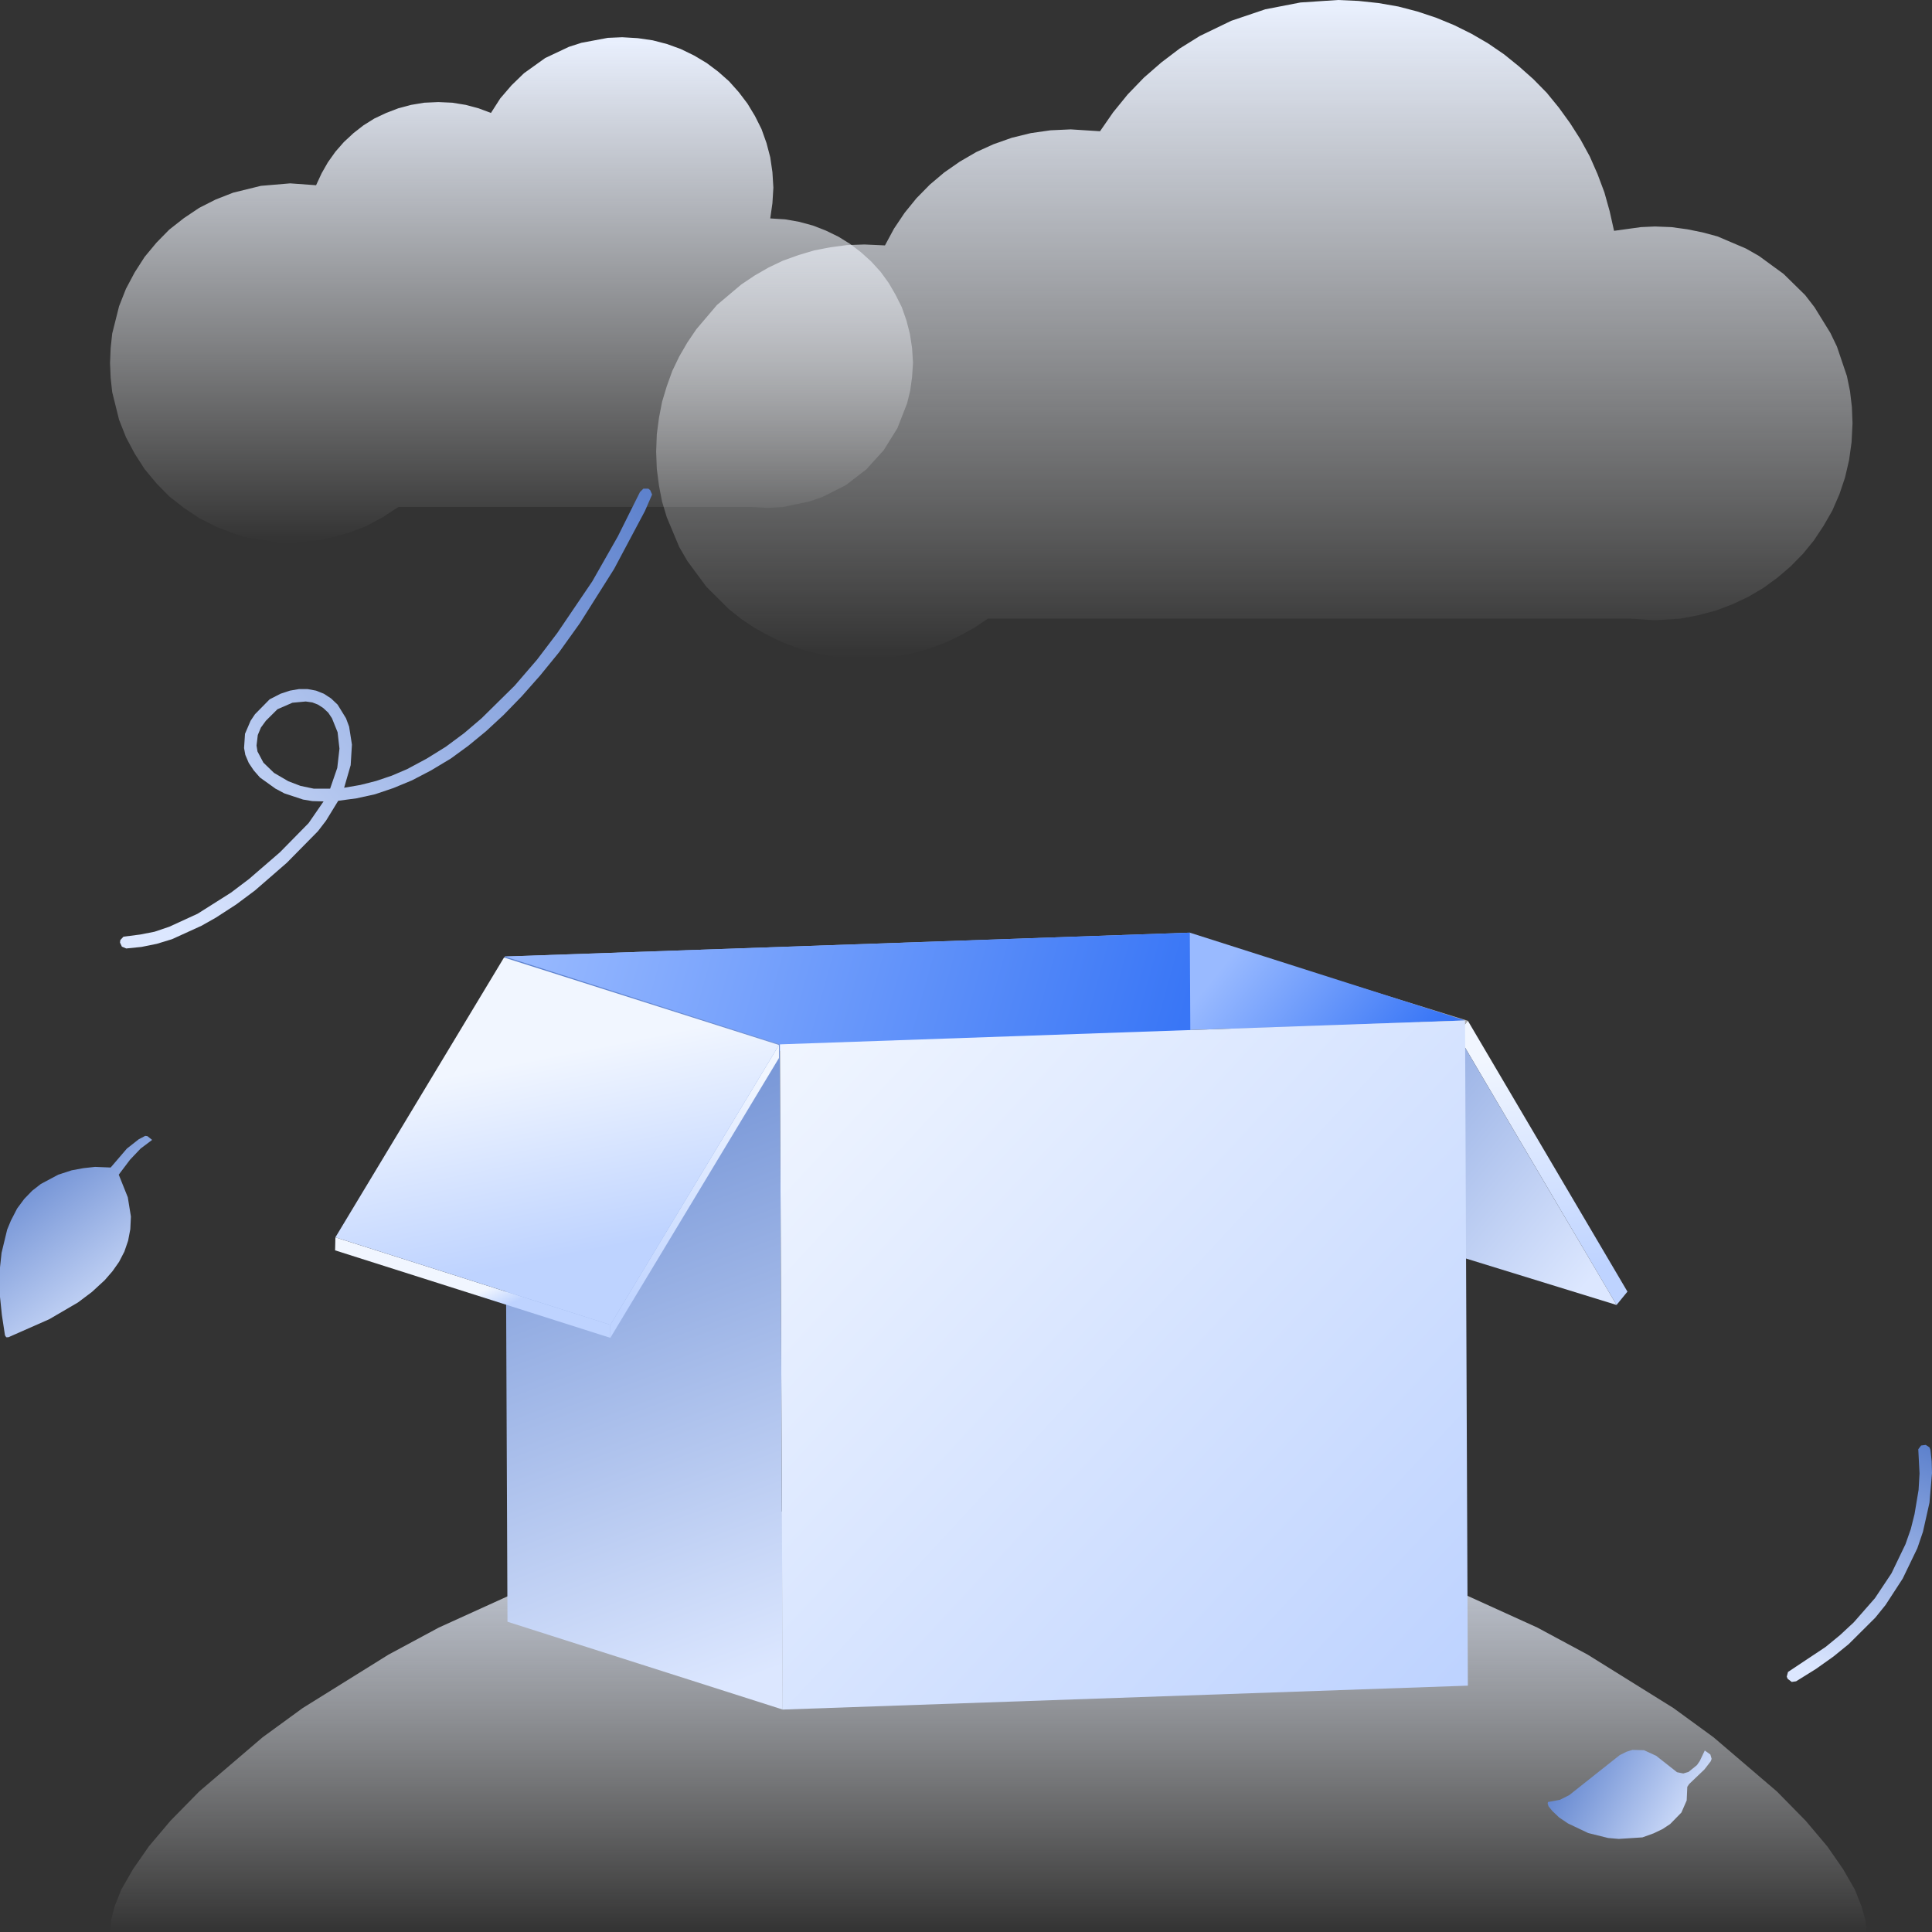 <?xml version="1.0" encoding="UTF-8"?>
<svg width="88px" height="88px" viewBox="0 0 88 88" version="1.1" xmlns="http://www.w3.org/2000/svg" xmlns:xlink="http://www.w3.org/1999/xlink">
    <rect x="0" y="0" width="88" height="88" fill="#333333" stroke="none"/>
    <title>img/缺省/无数据</title>
    <defs>
        <linearGradient x1="50%" y1="0%" x2="50%" y2="100%" id="linearGradient-1">
            <stop stop-color="#D6DFF1" offset="0%"></stop>
            <stop stop-color="#FFFFFF" stop-opacity="0" offset="100%"></stop>
        </linearGradient>
        <linearGradient x1="50%" y1="0%" x2="50%" y2="100%" id="linearGradient-2">
            <stop stop-color="#EAF1FF" offset="0%"></stop>
            <stop stop-color="#FFFFFF" stop-opacity="0" offset="100%"></stop>
        </linearGradient>
        <linearGradient x1="50%" y1="0%" x2="50%" y2="100%" id="linearGradient-3">
            <stop stop-color="#EAF1FF" offset="0%"></stop>
            <stop stop-color="#FFFFFF" stop-opacity="0" offset="100%"></stop>
        </linearGradient>
        <linearGradient x1="106.585%" y1="12.663%" x2="4.259%" y2="87.337%" id="linearGradient-4">
            <stop stop-color="#5E82CD" offset="0%"></stop>
            <stop stop-color="#DCE7FF" offset="100%"></stop>
        </linearGradient>
        <linearGradient x1="21.465%" y1="0%" x2="78.535%" y2="100%" id="linearGradient-5">
            <stop stop-color="#5E82CD" offset="0%"></stop>
            <stop stop-color="#DCE7FF" offset="100%"></stop>
        </linearGradient>
        <linearGradient x1="63.995%" y1="-7.157%" x2="36.673%" y2="100%" id="linearGradient-6">
            <stop stop-color="#5E82CD" offset="0%"></stop>
            <stop stop-color="#DCE7FF" offset="100%"></stop>
        </linearGradient>
        <linearGradient x1="0%" y1="35.253%" x2="100%" y2="64.747%" id="linearGradient-7">
            <stop stop-color="#5E82CD" offset="0%"></stop>
            <stop stop-color="#DCE7FF" offset="100%"></stop>
        </linearGradient>
        <linearGradient x1="53.634%" y1="11.867%" x2="58.176%" y2="88.384%" id="linearGradient-8">
            <stop stop-color="#F1F6FF" offset="0%"></stop>
            <stop stop-color="#BED3FF" offset="100%"></stop>
        </linearGradient>
        <linearGradient x1="0%" y1="15.969%" x2="100%" y2="84.031%" id="linearGradient-9">
            <stop stop-color="#5E82CD" offset="0%"></stop>
            <stop stop-color="#DCE7FF" offset="100%"></stop>
        </linearGradient>
        <linearGradient x1="73.107%" y1="48.983%" x2="100%" y2="51.505%" id="linearGradient-10">
            <stop stop-color="#99BAFF" offset="0%"></stop>
            <stop stop-color="#3976F6" offset="100%"></stop>
        </linearGradient>
        <linearGradient x1="0%" y1="48.514%" x2="100%" y2="53.305%" id="linearGradient-11">
            <stop stop-color="#99BAFF" offset="0%"></stop>
            <stop stop-color="#3976F6" offset="100%"></stop>
        </linearGradient>
        <linearGradient x1="43.183%" y1="0%" x2="56.817%" y2="100%" id="linearGradient-12">
            <stop stop-color="#5E82CD" offset="0%"></stop>
            <stop stop-color="#DCE7FF" offset="100%"></stop>
        </linearGradient>
        <linearGradient x1="0.165%" y1="0%" x2="99.835%" y2="93.646%" id="linearGradient-13">
            <stop stop-color="#F1F6FF" offset="0%"></stop>
            <stop stop-color="#BED3FF" offset="100%"></stop>
        </linearGradient>
        <linearGradient x1="53.347%" y1="11.867%" x2="57.53%" y2="88.384%" id="linearGradient-14">
            <stop stop-color="#F1F6FF" offset="0%"></stop>
            <stop stop-color="#BED3FF" offset="100%"></stop>
        </linearGradient>
        <linearGradient x1="60.095%" y1="44.913%" x2="72.715%" y2="55.12%" id="linearGradient-15">
            <stop stop-color="#F1F6FF" offset="0%"></stop>
            <stop stop-color="#BED3FF" offset="100%"></stop>
        </linearGradient>
        <linearGradient x1="60.095%" y1="23.846%" x2="72.715%" y2="76.327%" id="linearGradient-16">
            <stop stop-color="#F1F6FF" offset="0%"></stop>
            <stop stop-color="#BED3FF" offset="100%"></stop>
        </linearGradient>
    </defs>
    <g id="页面-1" stroke="none" stroke-width="1" fill="none" fill-rule="evenodd">
        <g id="切图" transform="translate(-416, -719)" fill-rule="nonzero">
            <g id="img/缺省/无数据" transform="translate(416, 719)">
                <polygon id="路径" fill="url(#linearGradient-1)" points="85.005 88 84.97 87.467 84.79 86.833 84.486 86.067 83.948 85.133 83.231 84.1 82.246 82.933 80.937 81.6 78.052 79.133 76.224 77.8 72.317 75.367 70.023 74.133 65.256 71.967 62.604 71 59.934 70.133 57.12 69.433 54.181 68.8 51.224 68.367 48.16 68.1 45.005 68 41.851 68.1 38.787 68.367 35.83 68.8 32.891 69.433 30.077 70.133 27.407 71 24.755 71.967 19.988 74.133 17.694 75.367 13.787 77.8 11.959 79.133 9.074 81.6 7.765 82.933 6.78 84.1 6.063 85.133 5.525 86.067 5.221 86.833 5.059 87.467 5.005 88"></polygon>
                <g id="编组" transform="translate(5.012, 0)">
                    <polygon id="路径" fill="url(#linearGradient-2)" points="36.574 16.534 36.532 15.856 36.432 15.206 36.276 14.598 36.063 13.991 35.779 13.425 35.467 12.888 35.098 12.38 34.672 11.913 34.203 11.489 33.706 11.108 33.181 10.783 32.599 10.5 32.017 10.274 31.392 10.104 30.753 9.991 30.072 9.949 30.171 9.256 30.214 8.55 30.171 7.843 30.072 7.165 29.901 6.515 29.674 5.879 29.376 5.285 29.035 4.72 28.638 4.197 28.197 3.703 27.701 3.264 27.175 2.869 26.607 2.53 25.997 2.233 25.372 2.007 24.719 1.837 24.037 1.738 23.328 1.696 22.674 1.724 21.468 1.95 20.9 2.134 19.821 2.643 18.855 3.335 18.287 3.886 17.776 4.48 17.35 5.144 16.782 4.932 16.2 4.777 15.59 4.678 14.951 4.649 14.312 4.678 13.715 4.777 13.133 4.932 12.58 5.144 12.04 5.398 11.543 5.709 11.089 6.063 10.649 6.472 10.265 6.911 9.924 7.391 9.641 7.886 9.385 8.437 8.207 8.352 6.872 8.465 5.608 8.776 4.813 9.087 4.061 9.468 3.365 9.935 2.698 10.458 2.116 11.051 1.576 11.701 1.122 12.408 0.724 13.157 0.412 13.948 0.099 15.192 0.028 15.856 0 16.534 0.028 17.213 0.099 17.863 0.412 19.121 0.724 19.912 1.122 20.661 1.576 21.368 2.116 22.018 2.698 22.611 3.365 23.134 4.061 23.6 4.813 23.982 5.608 24.293 6.233 24.477 7.525 24.689 8.207 24.717 9.57 24.604 10.847 24.279 11.657 23.968 12.423 23.558 13.133 23.092 29.234 23.092 29.944 23.134 30.654 23.092 31.875 22.837 32.443 22.639 33.508 22.102 34.445 21.382 35.24 20.506 35.864 19.502 36.305 18.372 36.447 17.792 36.532 17.17"></polygon>
                    <polygon id="路径" fill="url(#linearGradient-3)" points="79.368 19.276 79.339 18.541 79.254 17.82 79.112 17.128 78.658 15.785 78.359 15.164 77.635 13.991 77.209 13.44 76.23 12.479 75.108 11.659 74.512 11.32 73.22 10.769 72.538 10.585 71.843 10.444 71.118 10.345 70.366 10.316 69.727 10.345 68.506 10.514 68.307 9.624 68.066 8.762 67.753 7.928 67.399 7.123 66.973 6.345 66.504 5.61 65.993 4.904 65.439 4.225 64.829 3.604 64.176 3.024 63.494 2.473 62.77 1.978 62.017 1.54 61.222 1.145 60.399 0.806 59.547 0.523 58.681 0.297 57.786 0.141 56.864 0.042 55.926 0 54.223 0.113 52.618 0.424 51.071 0.947 49.637 1.639 48.728 2.205 47.89 2.841 47.095 3.533 46.357 4.296 45.69 5.116 45.093 5.978 43.759 5.893 42.836 5.935 41.941 6.063 41.075 6.275 40.237 6.571 39.457 6.925 38.704 7.363 37.994 7.857 37.341 8.409 36.731 9.03 36.191 9.695 35.708 10.415 35.297 11.178 34.359 11.136 33.564 11.164 32.812 11.263 32.074 11.405 31.364 11.617 30.654 11.871 30.001 12.182 29.362 12.549 28.751 12.959 27.644 13.892 26.707 14.994 26.295 15.602 25.926 16.238 25.613 16.888 25.358 17.594 25.145 18.301 25.003 19.036 24.904 19.785 24.875 20.576 24.904 21.353 25.003 22.117 25.145 22.851 25.358 23.558 25.926 24.915 26.295 25.551 27.161 26.724 28.183 27.741 28.751 28.193 29.362 28.603 30.001 28.956 30.654 29.267 31.364 29.536 32.074 29.734 32.812 29.889 33.564 29.974 34.359 30.016 35.155 29.974 35.907 29.889 36.645 29.734 37.369 29.522 38.065 29.267 38.732 28.942 39.371 28.589 39.982 28.179 69.258 28.179 70.366 28.25 71.516 28.179 72.339 28.024 73.135 27.812 73.887 27.529 74.611 27.19 75.307 26.78 75.946 26.314 76.542 25.805 77.11 25.226 77.607 24.618 78.047 23.954 78.445 23.261 78.771 22.512 79.027 21.749 79.211 20.958 79.325 20.138"></polygon>
                </g>
                <path d="M5.75,43.202 L5.551,43.117 L5.466,42.933 L5.48,42.82 L5.622,42.665 L6.389,42.566 L7.042,42.438 L7.71,42.212 L9.002,41.619 L10.521,40.658 L11.344,40.036 L12.75,38.821 L14.056,37.492 L14.738,36.503 L14.227,36.489 L13.801,36.418 L12.949,36.136 L12.551,35.924 L11.841,35.415 L11.557,35.09 L11.33,34.751 L11.174,34.383 L11.117,34.072 L11.16,33.422 L11.415,32.829 L11.614,32.532 L12.281,31.854 L12.778,31.599 L13.204,31.458 L13.616,31.387 L14.014,31.387 L14.397,31.458 L14.752,31.599 L15.078,31.811 L15.377,32.094 L15.76,32.716 L15.902,33.097 L16.03,33.917 L15.973,34.85 L15.675,35.881 L16.413,35.754 L17.137,35.57 L17.847,35.33 L18.543,35.033 L19.437,34.553 L20.303,34.016 L21.141,33.394 L21.936,32.716 L23.441,31.232 L24.463,30.045 L25.386,28.829 L26.976,26.483 L28.141,24.434 L29.149,22.413 L29.305,22.258 L29.532,22.258 L29.617,22.329 L29.702,22.526 L29.376,23.275 L27.97,25.918 L26.409,28.391 L25.457,29.72 L24.605,30.765 L23.768,31.712 L22.944,32.56 L22.135,33.309 L21.326,33.973 L20.53,34.553 L19.636,35.09 L18.77,35.542 L17.918,35.895 L17.08,36.178 L16.243,36.362 L15.405,36.475 L14.851,37.379 L14.482,37.86 L13.062,39.301 L11.614,40.559 L10.762,41.195 L9.825,41.802 L9.172,42.17 L7.837,42.778 L7.142,42.99 L6.446,43.131 L5.75,43.202 Z M14.298,35.924 L15.036,35.924 L15.362,34.977 L15.462,34.101 L15.377,33.352 L15.121,32.716 L14.951,32.461 L14.723,32.249 L14.482,32.094 L14.227,31.995 L13.928,31.952 L13.318,32.009 L12.636,32.306 L12.111,32.829 L11.884,33.14 L11.742,33.479 L11.685,33.959 L11.728,34.228 L11.997,34.736 L12.48,35.203 L13.133,35.584 L13.687,35.796 L14.298,35.924 Z" id="形状" fill="url(#linearGradient-4)"></path>
                <polygon id="路径" fill="url(#linearGradient-5)" points="0.383 60.909 2.243 60.089 3.55 59.326 4.188 58.846 4.771 58.309 5.126 57.899 5.424 57.475 5.665 57.009 5.835 56.514 5.935 55.991 5.963 55.412 5.821 54.535 5.409 53.504 5.921 52.825 6.403 52.317 6.929 51.921 6.716 51.751 6.616 51.737 6.318 51.893 5.779 52.317 5.04 53.179 4.33 53.15 3.805 53.207 3.266 53.306 2.655 53.504 1.86 53.928 1.462 54.239 1.107 54.606 0.781 55.044 0.497 55.595 0.327 56.005 0.071 57.065 0 57.729 0 59.072 0.085 59.891 0.227 60.824 0.284 60.909"></polygon>
                <polygon id="路径" fill="url(#linearGradient-6)" points="81.611 76.61 81.426 76.468 81.384 76.369 81.44 76.157 83.158 75.013 83.812 74.476 84.436 73.896 85.402 72.794 86.154 71.663 86.793 70.335 87.035 69.643 87.205 68.964 87.389 67.862 87.432 67.113 87.375 66.011 87.503 65.841 87.716 65.813 87.886 65.926 87.929 66.039 87.986 66.562 88 67.099 87.886 68.441 87.588 69.77 87.333 70.519 86.665 71.904 85.884 73.105 85.416 73.684 84.209 74.885 83.513 75.451 82.718 76.016 81.81 76.581"></polygon>
                <polygon id="路径" fill="url(#linearGradient-7)" points="77.65 79.733 77.422 80.213 77.295 80.397 76.911 80.708 76.67 80.779 76.386 80.722 75.435 79.973 74.881 79.719 74.356 79.705 74.086 79.789 73.773 79.945 71.473 81.768 71.047 81.98 70.508 82.079 70.494 82.149 70.536 82.277 70.707 82.489 71.019 82.785 71.417 83.054 72.339 83.492 73.248 83.718 73.731 83.76 74.81 83.69 75.321 83.506 75.733 83.308 76.074 83.082 76.585 82.559 76.826 82.008 76.854 81.386 76.94 81.259 77.635 80.595 77.919 80.227 77.962 80.114 77.905 79.916"></polygon>
                <g id="编组" transform="translate(15.263, 42.481)">
                    <polygon id="路径" fill="url(#linearGradient-8)" points="51.099 4.607 51.596 4.013 58.865 16.351 58.369 16.958"></polygon>
                    <polygon id="路径" fill="#B0B0B0" points="38.789 0.806 39.286 0.198 51.596 4.013 51.099 4.607"></polygon>
                    <polygon id="路径" fill="url(#linearGradient-9)" points="51.099 4.607 58.369 16.958 46.045 13.157 38.789 0.806"></polygon>
                    <polygon id="路径" fill="url(#linearGradient-10)" points="20.261 5.088 7.724 1.088 38.931 0 51.468 3.999"></polygon>
                    <polygon id="路径" fill="url(#linearGradient-11)" points="38.96 5.384 7.781 5.384 7.724 1.088 38.931 0"></polygon>
                    <polygon id="路径" fill="url(#linearGradient-12)" points="20.389 35.387 7.852 31.387 7.724 1.088 20.261 5.088"></polygon>
                    <polygon id="路径" fill="url(#linearGradient-13)" points="51.468 3.999 51.596 34.298 20.389 35.387 20.261 5.088"></polygon>
                    <polygon id="路径" fill="url(#linearGradient-14)" points="12.537 18.456 12.537 17.863 20.218 5.116 20.218 5.709"></polygon>
                    <polygon id="路径" fill="url(#linearGradient-15)" points="0 14.471 0.014 13.878 12.537 17.863 12.537 18.456"></polygon>
                    <polygon id="路径" fill="url(#linearGradient-16)" points="12.537 17.863 0.014 13.878 7.695 1.131 20.218 5.116"></polygon>
                </g>
            </g>
        </g>
    </g>
</svg>